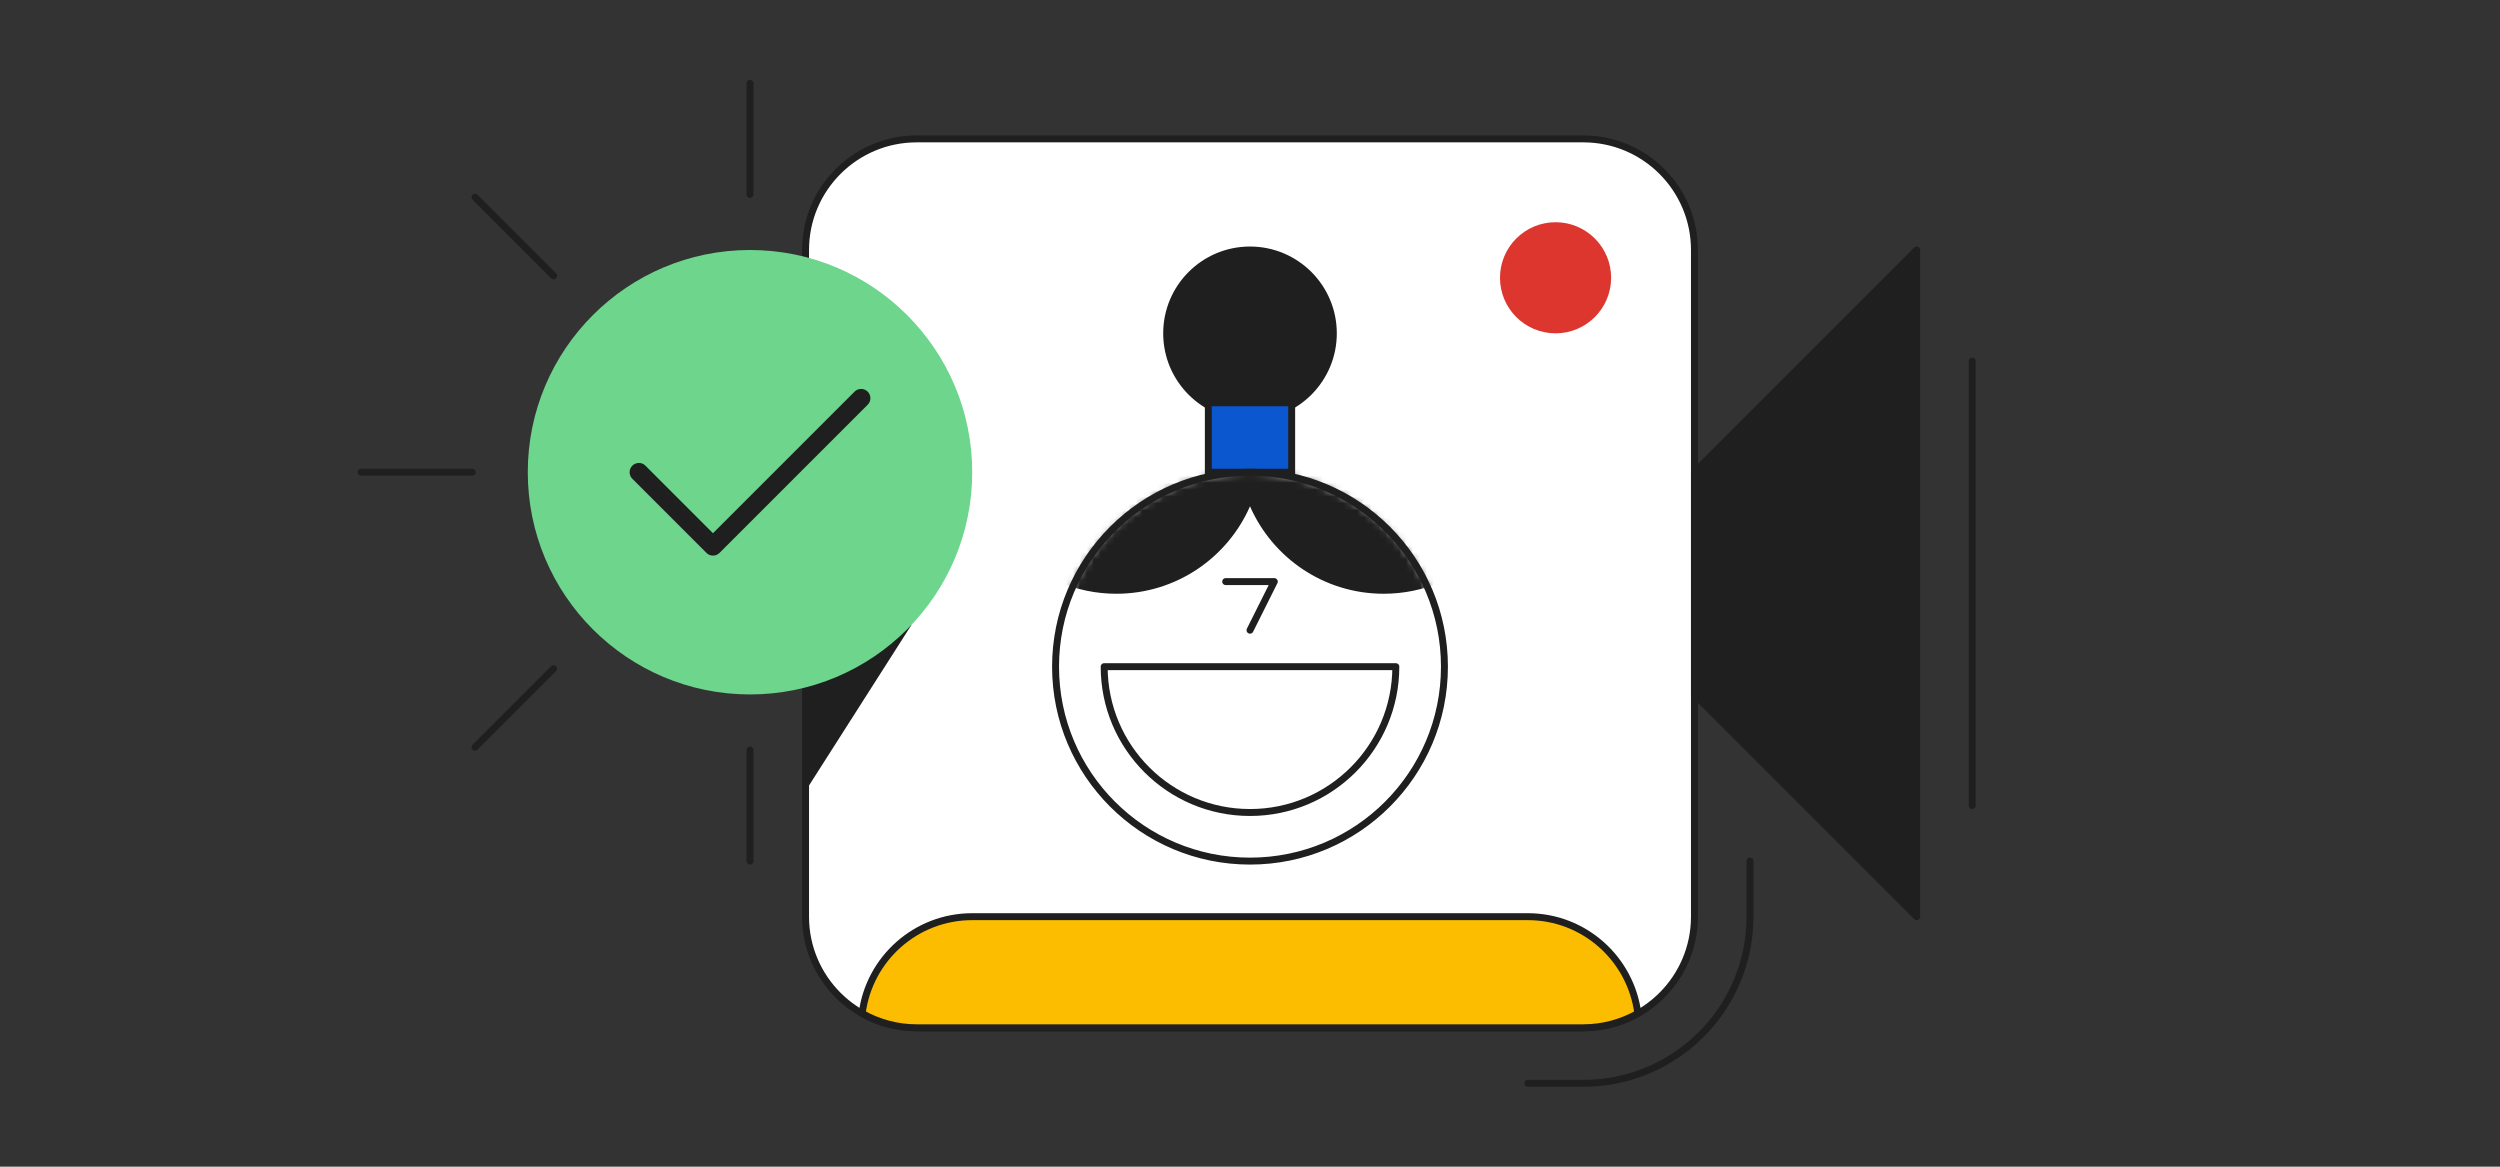 <svg width="360" height="168" viewBox="0 0 360 168" fill="none" xmlns="http://www.w3.org/2000/svg">
<rect x="0" y="0" width="360" height="168" fill="#333333" stroke="none"/>
<g clip-path="url(#clip0_3236_59501)">
<path d="M228 20H132C123.163 20 116 27.163 116 36V132C116 140.837 123.163 148 132 148H228C236.837 148 244 140.837 244 132V36C244 27.163 236.837 20 228 20Z" fill="white" stroke="#1F1F1F"/>
<path d="M244 68L276 36V132L244 100V68Z" fill="#1F1F1F" stroke="#1F1F1F" stroke-linecap="round" stroke-linejoin="round"/>
<path d="M180 60C186.627 60 192 54.627 192 48C192 41.373 186.627 36 180 36C173.373 36 168 41.373 168 48C168 54.627 173.373 60 180 60Z" fill="#1F1F1F" stroke="#1F1F1F" stroke-linejoin="round"/>
<path d="M186 58H174V68H186V58Z" fill="#0B57D0" stroke="#1F1F1F" stroke-miterlimit="10"/>
<path d="M180 124C195.464 124 208 111.464 208 96C208 80.536 195.464 68 180 68C164.536 68 152 80.536 152 96C152 111.464 164.536 124 180 124Z" fill="white" stroke="#1F1F1F" stroke-linejoin="round"/>
<path d="M201 96C201 107.6 191.6 117 180 117C168.4 117 159 107.6 159 96H201Z" fill="white" stroke="#1F1F1F" stroke-linejoin="round"/>
<path d="M176.5 83.75H183.5L180 90.75" fill="white"/>
<path d="M176.5 83.75H183.5L180 90.75" stroke="#1F1F1F" stroke-linecap="round" stroke-linejoin="round"/>
<mask id="mask0_3236_59501" style="mask-type:luminance" maskUnits="userSpaceOnUse" x="152" y="68" width="56" height="56">
<path d="M180 124C195.464 124 208 111.464 208 96C208 80.536 195.464 68 180 68C164.536 68 152 80.536 152 96C152 111.464 164.536 124 180 124Z" fill="white"/>
</mask>
<g mask="url(#mask0_3236_59501)">
<path fill-rule="evenodd" clip-rule="evenodd" d="M180 72.906C176.758 80.32 169.359 85.5 160.75 85.5C149.152 85.5 139.75 76.098 139.75 64.5C139.75 52.902 149.152 43.5 160.75 43.5C169.359 43.5 176.758 48.68 180 56.094C183.242 48.68 190.641 43.5 199.25 43.5C210.848 43.5 220.25 52.902 220.25 64.5C220.25 76.098 210.848 85.5 199.25 85.5C190.641 85.5 183.242 80.32 180 72.906Z" fill="#1F1F1F"/>
</g>
<path d="M224 48C228.418 48 232 44.418 232 40C232 35.582 228.418 32 224 32C219.582 32 216 35.582 216 40C216 44.418 219.582 48 224 48Z" fill="#DC362E"/>
<path d="M220 132H140C131.87 132 125.16 138.07 124.15 145.93C126.47 147.24 129.15 148 132 148H228C230.86 148 233.53 147.24 235.85 145.93C234.83 138.07 228.13 132 220 132Z" fill="#FCBD00" stroke="#1F1F1F"/>
<path d="M131.26 89.97L115.93 114V88L131.26 89.97Z" fill="#1F1F1F"/>
<path d="M108 36C125.67 36 140 50.33 140 68C140 85.67 125.67 100 108 100C90.33 100 76 85.67 76 68C76 50.33 90.33 36 108 36Z" fill="#6DD58C"/>
<path d="M92 68L102.67 78.67L124 57.34" stroke="#1F1F1F" stroke-width="2.67" stroke-linecap="round" stroke-linejoin="round"/>
<path d="M220 156H228C241.25 156 252 145.25 252 132V124" stroke="#1F1F1F" stroke-linecap="round" stroke-linejoin="round"/>
<path d="M108 12V28" stroke="#1F1F1F" stroke-linecap="round" stroke-linejoin="round"/>
<path d="M68.4 28.4L79.72 39.72" stroke="#1F1F1F" stroke-linecap="round" stroke-linejoin="round"/>
<path d="M52 68H68" stroke="#1F1F1F" stroke-linecap="round" stroke-linejoin="round"/>
<path d="M68.4 107.6L79.72 96.28" stroke="#1F1F1F" stroke-linecap="round" stroke-linejoin="round"/>
<path d="M108 124V108" stroke="#1F1F1F" stroke-linecap="round" stroke-linejoin="round"/>
<path d="M284 52V116" stroke="#1F1F1F" stroke-linecap="round" stroke-linejoin="round"/>
</g>
<defs>
<clipPath id="clip0_3236_59501">
<rect width="360" height="168" fill="white"/>
</clipPath>
</defs>
</svg>
